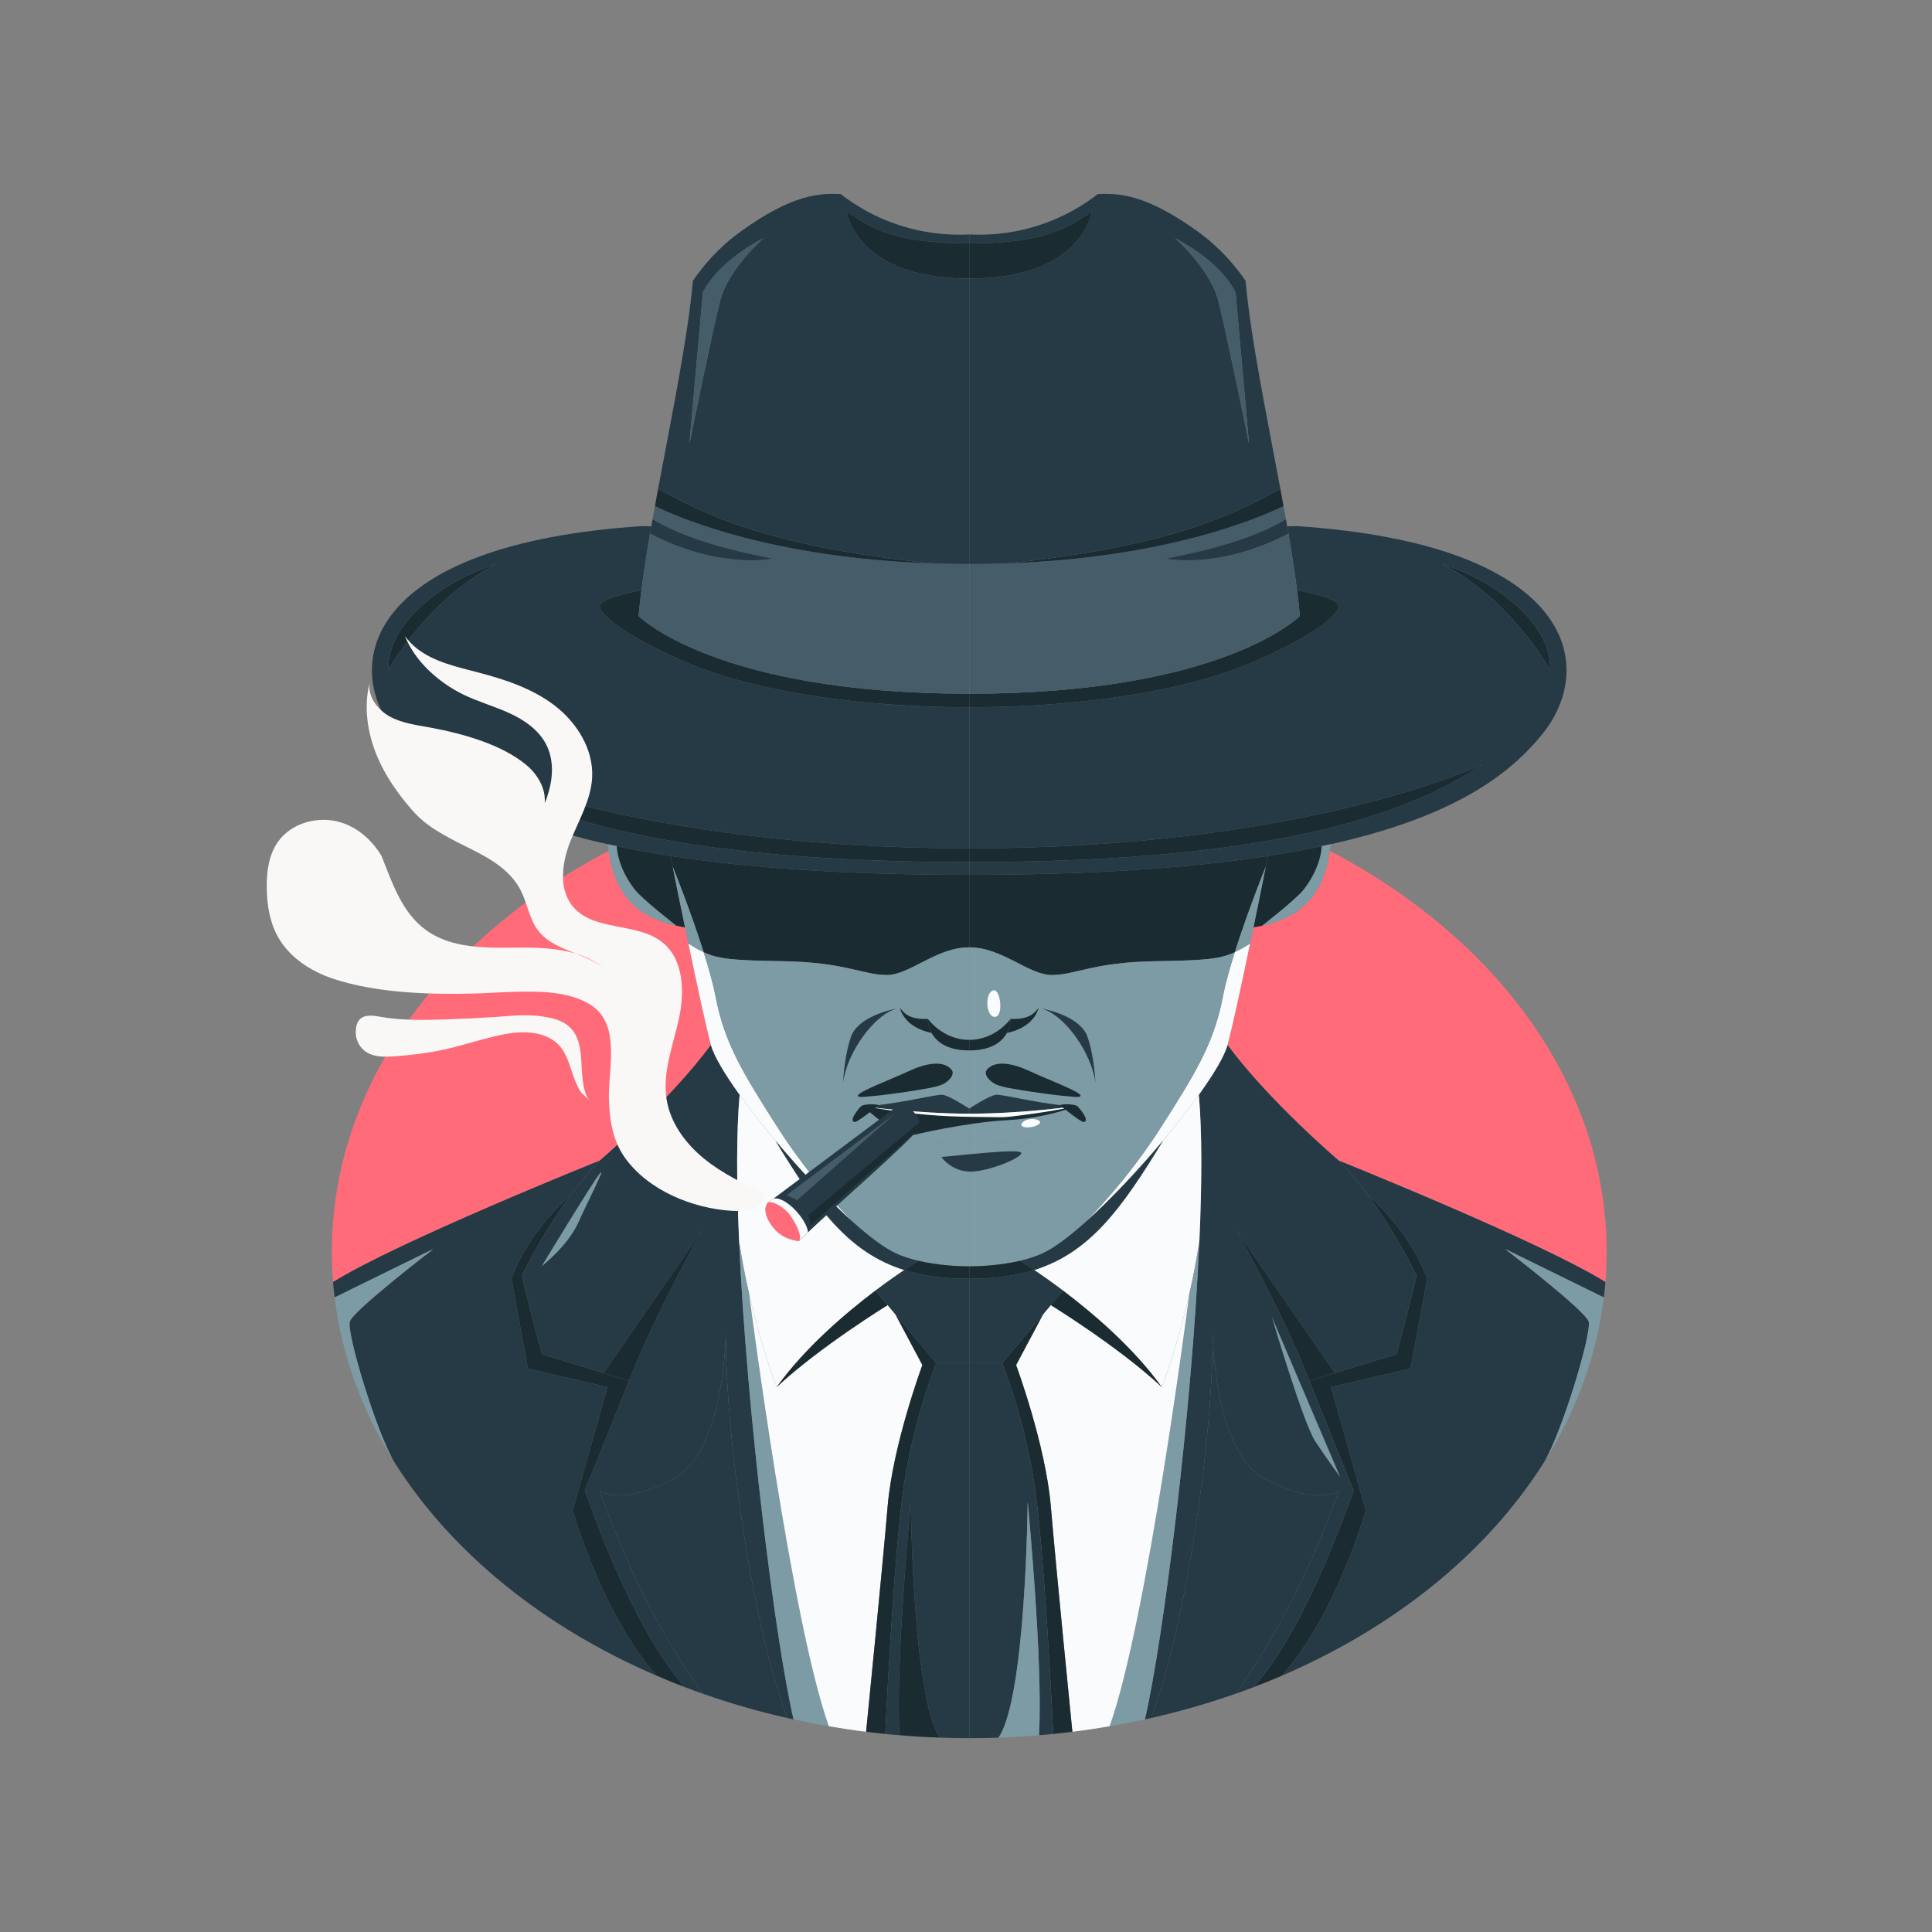 <?xml version="1.0" encoding="utf-8"?>
<!-- Generator: Adobe Illustrator 27.5.0, SVG Export Plug-In . SVG Version: 6.00 Build 0)  -->
<svg version="1.1" xmlns="http://www.w3.org/2000/svg" xmlns:xlink="http://www.w3.org/1999/xlink" x="0px" y="0px"
	 viewBox="0 0 500 500" style="enable-background:new 0 0 500 500;" xml:space="preserve">
<rect x="0" y="0" width="500" height="500" fill="#808080" stroke="none"/>
<g id="BACKGROUND">
	<rect style="fill:none;fill-opacity:0" width="500" height="500"/>
</g>
<g id="OBJECTS">
	<g>
		<g>
			<g>
				<g id="XMLID_7_">
					<g>
						<path style="fill:#FF6B79;" d="M415.8,323.984c0,2.62-0.112,5.222-0.318,7.804h-0.019
							c-16.582-10.387-68.986-31.423-68.986-31.423s-18.192-15.497-28.785-29.945c1.329-4.941,3.668-15.89,5.82-26.202
							c0.299-1.422,0.599-2.845,0.88-4.23c0.767-0.112,1.497-0.262,2.208-0.412c11.379-2.452,16.133-9.32,17.574-19.371
							C387.446,242.889,415.8,280.919,415.8,323.984z"/>
						<path style="fill:#253A45;" d="M389.523,323.235c1.216,0.936,20.699,15.946,21.616,18.753
							c0.936,2.807-6.944,28.916-11.566,36.477c-0.131,0.225-0.281,0.449-0.412,0.636c-14.692,22.983-38.311,42.054-67.395,54.556
							c14.299-16.17,21.691-42.821,21.691-42.821l-9.002-31.873l20.606-4.773l4.267-23.245
							c-4.641-12.783-15.347-21.654-15.347-21.654c-2.264-3.069-4.791-6.12-7.505-8.927c0,0,52.404,21.036,68.986,31.423h0.019
							c-0.094,1.348-0.243,2.658-0.412,3.986L389.523,323.235z"/>
						<path style="fill:#7C9BA5;" d="M389.523,323.235l25.547,12.539c-1.834,15.178-7.206,29.571-15.497,42.69
							c4.623-7.561,12.502-33.669,11.566-36.477C410.223,339.181,390.74,324.171,389.523,323.235z"/>
						<path style="fill:#1A2B32;" d="M373.353,146.017c12.764,3.893,28.429,14.973,27.793,27.456c0,0-3.107-6.326-11.36-14.973
							C382.055,150.397,374.289,146.485,373.353,146.017z"/>
						<path style="fill:#253A45;" d="M383.74,197.803c-1.385,0.655-46.508,21.748-132.899,21.748v-36.514
							c28.785,0,55.417-4.211,72.018-11.098c15.871-6.588,23.488-12.652,23.619-14.973c0.131-2.339-10.631-4.174-10.631-4.174
							l-0.168,0.019c-0.58-4.604-1.366-9.564-2.227-14.71c-0.112-0.618-0.225-1.254-0.337-1.89l2.433-0.056
							c70.951,4.679,78.306,35.653,63.596,53.845c-8.684,10.743-23.301,21.486-54.762,28.485c-0.767,0.168-1.553,0.337-2.339,0.505
							c-4.323,0.917-8.946,1.759-13.906,2.527c-19.857,3.069-45.067,4.885-77.295,4.885v-3.294
							C329.39,223.107,363.995,210.979,383.74,197.803z M401.145,173.473c0.636-12.483-15.029-23.563-27.793-27.456
							c-0.037-0.019-0.056-0.019-0.094-0.037c0,0,0.037,0.019,0.094,0.037c0.936,0.468,8.703,4.379,16.432,12.483
							C398.039,167.147,401.145,173.473,401.145,173.473z"/>
						<path style="fill:#1A2B32;" d="M361.375,350.466h0.019c3.331-12.072,5.184-20.288,5.184-20.288s-4.847-10.425-12.596-20.887
							c0,0,10.705,8.871,15.347,21.654l-4.267,23.245l-20.606,4.773l9.002,31.873c0,0-7.393,26.651-21.691,42.821
							c-2.414,1.048-4.866,2.04-7.355,2.976c9.994-11.285,18.884-31.236,25.884-50.832c-0.131-0.318-11.435-28.448-11.435-28.448
							l6.625-2.021L361.375,350.466z"/>
						<path style="fill:#253A45;" d="M346.458,385.839c-0.356,0.243-5.914,3.781-18.884-2.957
							c-13.756-7.149-13.756-38.76-13.756-38.76c0.262,27.456-6.812,76.528-15.908,100.503c-0.524,0.131-1.067,0.243-1.609,0.356
							c4.698-20.1,12.109-79.055,14.093-123.691c0.674-14.916,0.73-28.223-0.131-37.955c3.912-5.446,6.682-10.106,7.43-12.914
							c10.593,14.448,28.785,29.945,28.785,29.945c2.714,2.807,5.24,5.858,7.505,8.927c7.748,10.462,12.596,20.887,12.596,20.887
							s-1.853,8.216-5.184,20.288h-0.019l-15.889,4.866l-25.678-37.113c0.711,1.254,12.184,21.429,19.052,39.134
							c0,0,11.304,28.13,11.435,28.448c-7,19.595-15.89,39.546-25.884,50.832l-0.019,0.019c-1.516,0.58-3.069,1.142-4.623,1.684
							C328.286,426.34,338.355,409.065,346.458,385.839z"/>
						<path style="fill:#1A2B32;" d="M250.84,219.551c86.391,0,131.515-21.092,132.899-21.748
							c-19.745,13.176-54.35,25.303-132.899,25.303V219.551z"/>
						<path style="fill:#1A2B32;" d="M335.847,152.792c0,0,10.762,1.834,10.631,4.174c-0.131,2.321-7.748,8.385-23.619,14.973
							c-16.601,6.887-43.233,11.098-72.018,11.098v-3.5c65.823,0,85.568-20.119,85.568-20.119c-0.187-2.115-0.431-4.323-0.73-6.607
							L335.847,152.792z"/>
						<path style="fill:#1A2B32;" d="M319.807,318.22l25.678,37.113l-6.625,2.021C331.991,339.649,320.519,319.473,319.807,318.22z"
							/>
						<path style="fill:#7C9BA5;" d="M344.175,220.206c-1.441,10.05-6.195,16.919-17.574,19.371c0,0,8.703-6.738,10.724-9.302
							c4.716-5.989,4.716-11.286,4.716-11.286c0.786-0.168,1.572-0.337,2.339-0.505C344.325,219.064,344.25,219.644,344.175,220.206
							z"/>
						<path style="fill:#253A45;" d="M327.574,382.882c12.97,6.738,18.529,3.2,18.884,2.957
							c-8.104,23.226-18.173,40.501-26.689,52.497c-7.018,2.47-14.336,4.585-21.86,6.288c9.096-23.975,16.17-73.047,15.908-100.503
							C313.818,344.122,313.818,375.733,327.574,382.882z"/>
						<path style="fill:#1A2B32;" d="M342.042,218.989c0,0,0,5.297-4.716,11.286c-2.021,2.564-10.724,9.302-10.724,9.302
							c-0.711,0.15-1.441,0.299-2.208,0.412c1.366-6.55,2.545-12.408,3.182-15.702c0.356-1.759,0.561-2.77,0.561-2.77
							C333.095,220.749,337.718,219.906,342.042,218.989z"/>
						<path style="fill:#455D68;" d="M260.385,145.811c41.212-1.404,65.149-11.585,71.793-14.842
							c0.206,1.142,0.412,2.265,0.618,3.388c-7.355,4.473-18.117,7.692-31.105,10.219c0,0,13.681,2.957,31.76-6.476
							c0.861,5.147,1.647,10.106,2.227,14.71c0.299,2.283,0.543,4.492,0.73,6.607c0,0-19.745,20.119-85.568,20.119V145.98
							C254.116,145.98,257.297,145.924,260.385,145.811z"/>
						<path style="fill:#253A45;" d="M333.114,136.21c0.112,0.636,0.225,1.273,0.337,1.89c-18.079,9.433-31.76,6.476-31.76,6.476
							c12.989-2.527,23.75-5.746,31.105-10.219C332.908,134.975,333.002,135.593,333.114,136.21z"/>
						<path style="fill:#1A2B32;" d="M331.355,126.497c0.281,1.497,0.561,2.994,0.823,4.473
							c-6.644,3.257-30.581,13.438-71.793,14.842C304.18,141.338,320.425,132.449,331.355,126.497z"/>
						<path style="fill:#253A45;" d="M304.105,61.629c0.543,0.487,9.152,8.197,11.211,16.245c2.115,8.328,7.935,36.982,7.935,36.982
							l-3.481-39.097C319.77,75.759,316.85,68.404,304.105,61.629z M322.353,72.671c1.348,14.935,5.484,34.961,9.002,53.826
							c-10.93,5.952-27.175,14.841-70.97,19.314c-3.088,0.112-6.27,0.169-9.545,0.169V72.091c29.627,0,31.742-17.424,31.742-17.424
							c-6.214,4.436-12.764,8.328-31.742,8.328v-2.321c3.93,0.206,9.844,0.056,16.638-1.946c7.767-2.265,13.363-5.951,16.657-8.516
							c5.521-0.206,12.409,0.037,25.809,9.676C315.84,64.136,319.789,68.928,322.353,72.671z"/>
						<path style="fill:#1A2B32;" d="M328.136,221.516c0,0-0.206,1.011-0.561,2.77c0,0-4.585,11.342-8.01,22.159
							c-4.267,1.946-8.609,2.096-20.718,2.321c-15.684,0.281-20.138,3.387-26.333,3.575c-6.195,0.187-12.97-7.168-21.673-7.168
							v-18.772C283.069,226.401,308.279,224.585,328.136,221.516z"/>
						<path style="fill:#7C9BA5;" d="M327.574,224.286c-0.636,3.294-1.815,9.152-3.182,15.702c-0.281,1.385-0.58,2.807-0.88,4.23
							c-1.441,0.936-2.676,1.666-3.949,2.227C322.989,235.628,327.574,224.286,327.574,224.286z"/>
						<path style="fill:#455D68;" d="M319.77,75.759l3.481,39.097c0,0-5.82-28.654-7.935-36.982
							c-2.059-8.048-10.668-15.759-11.211-16.245C316.85,68.404,319.77,75.759,319.77,75.759z"/>
						<path style="fill:#F9FBFC;" d="M319.564,246.445c1.273-0.562,2.508-1.291,3.949-2.227c-2.152,10.312-4.492,21.261-5.82,26.202
							c-0.749,2.807-3.518,7.467-7.43,12.914c-2.658,3.706-5.839,7.767-9.264,11.866c-6.457,7.692-13.793,15.515-20.25,21.242
							c1.067-1.067,11.023-11.08,19.651-24.611c9.133-14.299,13.756-21.86,16.077-33.875
							C317.112,254.624,318.254,250.581,319.564,246.445z"/>
						<path style="fill:#7C9BA5;" d="M263.997,326.286c-5.222,1.235-10.649,1.441-13.157,1.441v-27.119
							c7,0,15.328-5.072,15.852-5.39c-0.393,0.038-5.222,0.618-15.852,0.618v-7.617c14.074,0,27.493-1.928,27.493-1.928
							c-7.224-0.131-18.716-3.107-20.531-2.957c-1.797,0.15-6.962,3.593-6.962,3.593v-15.085c5.877,0,8.534-2.339,9.732-4.51
							c7.374-1.572,8.179-6.476,8.179-6.476c-1.273,1.741-2.901,3.013-7.205,2.845c0,0-3.874,5.428-10.705,5.428v-23.956
							c8.703,0,15.478,7.355,21.673,7.168c6.195-0.187,10.649-3.294,26.333-3.575c12.109-0.225,16.451-0.374,20.718-2.321
							c-1.31,4.136-2.452,8.179-3.088,11.51c-2.321,12.015-6.944,19.577-16.077,33.875c-8.628,13.531-18.585,23.544-19.651,24.611
							c-0.056,0.038-0.094,0.075-0.094,0.075c-4.155,3.687-7.917,6.494-10.836,7.842
							C268.04,325.182,266.038,325.818,263.997,326.286z M269.462,260.987c5.989,1.497,13.064,11.454,14.055,19.314
							c0.112,1.46,0.112,2.377,0.112,2.377c0.037-0.767,0-1.553-0.112-2.377c-0.187-2.92-0.693-7.992-2.077-11.959
							C279.681,263.345,271.858,261.455,269.462,260.987z"/>
						<path style="fill:#F9FBFC;" d="M310.262,283.334c0.861,9.732,0.805,23.039,0.131,37.955c-0.73,4.847-1.647,9.47-2.62,13.7
							c-3.238,14.074-7.112,23.975-7.112,23.975c-7.28-10.125-17.686-19.015-25.566-24.967c-2.938-2.208-5.521-4.024-7.449-5.315
							c14.448-4.548,22.608-15.852,33.351-33.482C304.423,291.101,307.605,287.039,310.262,283.334z"/>
						<path style="fill:#7C9BA5;" d="M307.773,334.989c0.973-4.23,1.89-8.853,2.62-13.7c-1.984,44.637-9.395,103.591-14.093,123.691
							c-3.013,0.655-6.064,1.254-9.133,1.778C296.769,420.051,307.455,337.571,307.773,334.989z"/>
						<path style="fill:#F9FBFC;" d="M300.661,358.963c0,0,3.874-9.901,7.112-23.975c-0.318,2.583-11.005,85.062-20.606,111.77
							c-3.182,0.543-6.382,1.029-9.639,1.422c0,0-4.23-42.372-5.577-58.374c-1.366-16.002-8.983-36.533-8.983-36.533l7-13.157
							l1.984-2.358C271.952,337.759,289.563,348.576,300.661,358.963z"/>
						<path style="fill:#253A45;" d="M280.748,316.441c6.457-5.727,13.793-13.55,20.25-21.242
							c-10.743,17.63-18.903,28.934-33.351,33.482c-2.134-1.441-3.462-2.283-3.65-2.396c2.04-0.468,4.043-1.104,5.821-1.928
							c2.92-1.347,6.682-4.155,10.836-7.842C280.654,316.516,280.692,316.479,280.748,316.441z"/>
						<path style="fill:#253A45;" d="M281.44,268.342c1.385,3.968,1.89,9.04,2.077,11.959c-0.992-7.861-8.066-17.817-14.055-19.314
							C271.858,261.455,279.681,263.345,281.44,268.342z"/>
						<path style="fill:#1A2B32;" d="M300.661,358.963c-11.098-10.387-28.71-21.205-28.71-21.205l3.144-3.762
							C282.975,339.948,293.381,348.838,300.661,358.963z"/>
						<path style="fill:#1A2B32;" d="M282.582,54.667c0,0-2.115,17.424-31.742,17.424v-9.096
							C269.818,62.995,276.369,59.102,282.582,54.667z"/>
						<path style="fill:#1A2B32;" d="M277.529,448.181c-1.647,0.206-3.294,0.393-4.96,0.561c0,0-2.115-45.385-4.698-63.446
							c-2.583-18.079-8.516-32.528-8.516-32.528l10.612-12.652l-7,13.157c0,0,7.617,20.531,8.983,36.533
							C273.299,405.809,277.529,448.181,277.529,448.181z"/>
						<path style="fill:#253A45;" d="M275.096,333.997l-3.144,3.762l-1.984,2.358l-10.612,12.652h-8.516v-21.822
							c6.513,0,12.015-0.767,16.807-2.265C269.575,329.973,272.158,331.788,275.096,333.997z"/>
						<path style="fill:#253A45;" d="M272.569,448.742c-1.217,0.131-2.433,0.243-3.65,0.318l-0.019-0.318
							c1.048-18.79-2.938-60.096-2.938-60.096s-0.412,50.701-7.542,61.05c-2.508,0.094-5.035,0.131-7.58,0.131v-97.059h8.516
							c0,0,5.933,14.448,8.516,32.528C270.454,403.357,272.569,448.742,272.569,448.742z"/>
						<path style="fill:#253A45;" d="M278.334,286.291c0,0-13.419,1.928-27.493,1.928v-1.291c0,0,5.166-3.444,6.962-3.593
							C259.618,283.184,271.109,286.16,278.334,286.291z"/>
						<path style="fill:#7C9BA5;" d="M265.963,388.646c0,0,3.986,41.305,2.938,60.096l0.019,0.318
							c-3.462,0.299-6.962,0.524-10.5,0.636C265.551,439.347,265.963,388.646,265.963,388.646z"/>
						<path style="fill:#1A2B32;" d="M268.751,260.856c0,0-0.805,4.904-8.179,6.476c1.029-1.89,0.973-3.631,0.973-3.631
							C265.85,263.869,267.479,262.597,268.751,260.856z"/>
						<path style="fill:#1A2B32;" d="M263.997,326.286c0.187,0.112,1.516,0.954,3.65,2.396c-4.791,1.497-10.294,2.265-16.807,2.265
							v-3.219C253.348,327.727,258.776,327.521,263.997,326.286z"/>
						<path style="fill:#7C9BA5;" d="M250.84,295.836c10.63,0,15.459-0.58,15.852-0.618c-0.524,0.318-8.853,5.39-15.852,5.39
							V295.836z"/>
						<path style="fill:#1A2B32;" d="M260.573,267.332c-1.198,2.171-3.855,4.51-9.732,4.51v-2.714
							c6.831,0,10.705-5.428,10.705-5.428S261.602,265.441,260.573,267.332z"/>
					</g>
				</g>
				<g id="XMLID_6_">
					<g>
						<path style="fill:#FF6B79;" d="M85.875,323.984c0,2.62,0.112,5.222,0.318,7.804h0.019
							c16.582-10.387,68.986-31.423,68.986-31.423s18.192-15.497,28.785-29.945c-1.329-4.941-3.668-15.89-5.82-26.202
							c-0.299-1.422-0.599-2.845-0.88-4.23c-0.767-0.112-1.497-0.262-2.208-0.412c-11.379-2.452-16.133-9.32-17.574-19.371
							C114.229,242.889,85.875,280.919,85.875,323.984z"/>
						<path style="fill:#253A45;" d="M112.151,323.235c-1.216,0.936-20.699,15.946-21.617,18.753
							c-0.936,2.807,6.944,28.916,11.566,36.477c0.131,0.225,0.281,0.449,0.412,0.636c14.692,22.983,38.311,42.054,67.395,54.556
							c-14.299-16.17-21.691-42.821-21.691-42.821l9.002-31.873l-20.606-4.773l-4.267-23.245
							c4.641-12.783,15.347-21.654,15.347-21.654c2.265-3.069,4.791-6.12,7.505-8.927c0,0-52.404,21.036-68.986,31.423h-0.019
							c0.094,1.348,0.243,2.658,0.412,3.986L112.151,323.235z"/>
						<path style="fill:#7C9BA5;" d="M112.151,323.235l-25.547,12.539c1.834,15.178,7.206,29.571,15.496,42.69
							c-4.623-7.561-12.502-33.669-11.566-36.477C91.452,339.181,110.935,324.171,112.151,323.235z"/>
						<path style="fill:#1A2B32;" d="M128.322,146.017c-12.764,3.893-28.429,14.973-27.793,27.456c0,0,3.107-6.326,11.36-14.973
							C119.619,150.397,127.386,146.485,128.322,146.017z"/>
						<path style="fill:#253A45;" d="M168.223,138.101c0.112-0.618,0.225-1.254,0.337-1.89l-2.433-0.056
							c-70.951,4.679-78.306,35.653-63.596,53.845c8.684,10.743,23.301,21.486,54.762,28.485c0.767,0.168,1.553,0.337,2.339,0.505
							c4.323,0.917,8.946,1.759,13.906,2.527c19.857,3.069,45.067,4.885,77.295,4.885v-3.294
							c-78.549,0-113.155-12.128-132.899-25.303c1.385,0.655,46.508,21.748,132.899,21.748v-36.514
							c-28.785,0-55.417-4.211-72.018-11.098c-15.871-6.588-23.488-12.652-23.619-14.973c-0.131-2.339,10.63-4.174,10.63-4.174
							l0.168,0.019C166.576,148.207,167.363,143.247,168.223,138.101z M100.529,173.473c-0.636-12.483,15.029-23.563,27.793-27.456
							c0.037-0.019,0.056-0.019,0.094-0.037c0,0-0.037,0.019-0.094,0.037c-0.936,0.468-8.703,4.379-16.432,12.483
							C103.636,167.147,100.529,173.473,100.529,173.473z"/>
						<path style="fill:#1A2B32;" d="M140.3,350.466h-0.019c-3.331-12.072-5.184-20.288-5.184-20.288s4.847-10.425,12.596-20.887
							c0,0-10.705,8.871-15.347,21.654l4.267,23.245l20.606,4.773l-9.002,31.873c0,0,7.393,26.651,21.691,42.821
							c2.414,1.048,4.866,2.04,7.355,2.976c-9.994-11.285-18.884-31.236-25.884-50.832c0.131-0.318,11.435-28.448,11.435-28.448
							l-6.625-2.021L140.3,350.466z"/>
						<path style="fill:#253A45;" d="M181.867,318.22c-0.711,1.254-12.184,21.429-19.053,39.134c0,0-11.304,28.13-11.435,28.448
							c7,19.595,15.89,39.546,25.884,50.832l0.019,0.019c1.516,0.58,3.069,1.142,4.623,1.684
							c-8.516-11.997-18.585-29.271-26.688-52.497c0.356,0.243,5.914,3.781,18.884-2.957c13.756-7.149,13.756-38.76,13.756-38.76
							c-0.262,27.456,6.812,76.528,15.908,100.503c0.524,0.131,1.067,0.243,1.609,0.356c-4.698-20.1-12.109-79.055-14.093-123.691
							c-0.674-14.916-0.73-28.223,0.131-37.955c-3.912-5.446-6.682-10.106-7.43-12.914c-10.593,14.448-28.785,29.945-28.785,29.945
							c-2.714,2.807-5.24,5.858-7.505,8.927c-7.748,10.462-12.596,20.887-12.596,20.887s1.853,8.216,5.184,20.288h0.019l15.89,4.866
							L181.867,318.22z"/>
						<path style="fill:#1A2B32;" d="M250.834,219.551c-86.391,0-131.514-21.092-132.899-21.748
							c19.745,13.176,54.35,25.303,132.899,25.303V219.551z"/>
						<path style="fill:#1A2B32;" d="M165.828,152.792c0,0-10.761,1.834-10.63,4.174c0.131,2.321,7.748,8.385,23.619,14.973
							c16.601,6.887,43.233,11.098,72.018,11.098v-3.5c-65.823,0-85.568-20.119-85.568-20.119c0.187-2.115,0.43-4.323,0.73-6.607
							L165.828,152.792z"/>
						<path style="fill:#1A2B32;" d="M181.867,318.22l-25.678,37.113l6.625,2.021C169.683,339.649,181.156,319.473,181.867,318.22z"
							/>
						<path style="fill:#7C9BA5;" d="M157.499,220.206c1.441,10.05,6.195,16.919,17.574,19.371c0,0-8.703-6.738-10.724-9.302
							c-4.716-5.989-4.716-11.286-4.716-11.286c-0.786-0.168-1.572-0.337-2.339-0.505
							C157.35,219.064,157.424,219.644,157.499,220.206z"/>
						<path style="fill:#253A45;" d="M174.1,382.882c-12.97,6.738-18.529,3.2-18.884,2.957
							c8.104,23.226,18.173,40.501,26.688,52.497c7.018,2.47,14.336,4.585,21.86,6.288c-9.096-23.975-16.17-73.047-15.908-100.503
							C187.856,344.122,187.856,375.733,174.1,382.882z"/>
						<path style="fill:#1A2B32;" d="M159.633,218.989c0,0,0,5.297,4.716,11.286c2.021,2.564,10.724,9.302,10.724,9.302
							c0.711,0.15,1.441,0.299,2.208,0.412c-1.366-6.55-2.545-12.408-3.182-15.702c-0.356-1.759-0.562-2.77-0.562-2.77
							C168.579,220.749,163.956,219.906,159.633,218.989z"/>
						<path style="fill:#455D68;" d="M241.289,145.811c-41.212-1.404-65.149-11.585-71.793-14.842
							c-0.206,1.142-0.412,2.265-0.618,3.388c7.355,4.473,18.117,7.692,31.105,10.219c0,0-13.681,2.957-31.76-6.476
							c-0.861,5.147-1.647,10.106-2.227,14.71c-0.299,2.283-0.543,4.492-0.73,6.607c0,0,19.745,20.119,85.568,20.119V145.98
							C247.559,145.98,244.377,145.924,241.289,145.811z"/>
						<path style="fill:#253A45;" d="M168.56,136.21c-0.112,0.636-0.225,1.273-0.337,1.89c18.079,9.433,31.76,6.476,31.76,6.476
							c-12.989-2.527-23.75-5.746-31.105-10.219C168.766,134.975,168.673,135.593,168.56,136.21z"/>
						<path style="fill:#1A2B32;" d="M170.319,126.497c-0.281,1.497-0.561,2.994-0.823,4.473
							c6.644,3.257,30.581,13.438,71.793,14.842C197.495,141.338,181.249,132.449,170.319,126.497z"/>
						<path style="fill:#253A45;" d="M197.569,61.629c-0.543,0.487-9.152,8.197-11.211,16.245
							c-2.115,8.328-7.935,36.982-7.935,36.982l3.481-39.097C181.904,75.759,184.824,68.404,197.569,61.629z M179.322,72.671
							c-1.348,14.935-5.484,34.961-9.002,53.826c10.93,5.952,27.175,14.841,70.97,19.314c3.088,0.112,6.27,0.169,9.545,0.169V72.091
							c-29.627,0-31.742-17.424-31.742-17.424c6.214,4.436,12.764,8.328,31.742,8.328v-2.321c-3.93,0.206-9.844,0.056-16.638-1.946
							c-7.767-2.265-13.363-5.951-16.657-8.516c-5.521-0.206-12.409,0.037-25.809,9.676
							C185.835,64.136,181.886,68.928,179.322,72.671z"/>
						<path style="fill:#1A2B32;" d="M173.539,221.516c0,0,0.206,1.011,0.562,2.77c0,0,4.585,11.342,8.01,22.159
							c4.267,1.946,8.609,2.096,20.718,2.321c15.684,0.281,20.138,3.387,26.333,3.575c6.195,0.187,12.97-7.168,21.673-7.168v-18.772
							C218.606,226.401,193.396,224.585,173.539,221.516z"/>
						<path style="fill:#7C9BA5;" d="M174.1,224.286c0.636,3.294,1.815,9.152,3.182,15.702c0.281,1.385,0.58,2.807,0.88,4.23
							c1.441,0.936,2.676,1.666,3.949,2.227C178.685,235.628,174.1,224.286,174.1,224.286z"/>
						<path style="fill:#455D68;" d="M181.904,75.759l-3.481,39.097c0,0,5.82-28.654,7.935-36.982
							c2.059-8.048,10.668-15.759,11.211-16.245C184.824,68.404,181.904,75.759,181.904,75.759z"/>
						<path style="fill:#F9FBFC;" d="M182.11,246.445c-1.273-0.562-2.508-1.291-3.949-2.227c2.152,10.312,4.492,21.261,5.82,26.202
							c0.749,2.807,3.519,7.467,7.43,12.914c2.658,3.706,5.839,7.767,9.264,11.866c6.457,7.692,13.793,15.515,20.25,21.242
							c-1.067-1.067-11.023-11.08-19.651-24.611c-9.133-14.299-13.756-21.86-16.077-33.875
							C184.562,254.624,183.42,250.581,182.11,246.445z"/>
						<path style="fill:#7C9BA5;" d="M232.212,260.987c-5.989,1.497-13.064,11.454-14.055,19.314
							c-0.112,1.46-0.112,2.377-0.112,2.377c-0.037-0.767,0-1.553,0.112-2.377c0.187-2.92,0.692-7.992,2.077-11.959
							C221.993,263.345,229.816,261.455,232.212,260.987z M237.677,326.286c5.222,1.235,10.649,1.441,13.157,1.441v-27.119
							c-7,0-15.328-5.072-15.852-5.39c0.393,0.038,5.222,0.618,15.852,0.618v-7.617c-14.074,0-27.493-1.928-27.493-1.928
							c7.224-0.131,18.716-3.107,20.531-2.957c1.797,0.15,6.962,3.593,6.962,3.593v-15.085c-5.877,0-8.534-2.339-9.732-4.51
							c-7.374-1.572-8.179-6.476-8.179-6.476c1.273,1.741,2.901,3.013,7.206,2.845c0,0,3.874,5.428,10.705,5.428v-23.956
							c-8.703,0-15.478,7.355-21.673,7.168c-6.195-0.187-10.649-3.294-26.333-3.575c-12.109-0.225-16.451-0.374-20.718-2.321
							c1.31,4.136,2.452,8.179,3.088,11.51c2.321,12.015,6.943,19.577,16.077,33.875c8.628,13.531,18.585,23.544,19.651,24.611
							c0.056,0.038,0.094,0.075,0.094,0.075c4.155,3.687,7.917,6.494,10.836,7.842C233.634,325.182,235.637,325.818,237.677,326.286
							z"/>
						<path style="fill:#F9FBFC;" d="M191.412,283.334c-0.861,9.732-0.805,23.039-0.131,37.955c0.73,4.847,1.647,9.47,2.62,13.7
							c3.238,14.074,7.112,23.975,7.112,23.975c7.28-10.125,17.686-19.015,25.566-24.967c2.938-2.208,5.521-4.024,7.449-5.315
							c-14.448-4.548-22.608-15.852-33.351-33.482C197.251,291.101,194.07,287.039,191.412,283.334z"/>
						<path style="fill:#7C9BA5;" d="M193.901,334.989c-0.973-4.23-1.89-8.853-2.62-13.7c1.984,44.637,9.395,103.591,14.093,123.691
							c3.013,0.655,6.064,1.254,9.133,1.778C204.906,420.051,194.219,337.571,193.901,334.989z"/>
						<path style="fill:#F9FBFC;" d="M201.013,358.963c0,0-3.874-9.901-7.112-23.975c0.318,2.583,11.005,85.062,20.606,111.77
							c3.182,0.543,6.382,1.029,9.639,1.422c0,0,4.23-42.372,5.577-58.374c1.366-16.002,8.984-36.533,8.984-36.533l-7-13.157
							l-1.984-2.358C229.723,337.759,212.111,348.576,201.013,358.963z"/>
						<path style="fill:#253A45;" d="M220.926,316.441c-6.457-5.727-13.793-13.55-20.25-21.242
							c10.743,17.63,18.903,28.934,33.351,33.482c2.134-1.441,3.462-2.283,3.65-2.396c-2.04-0.468-4.043-1.104-5.821-1.928
							c-2.92-1.347-6.682-4.155-10.836-7.842C221.02,316.516,220.983,316.479,220.926,316.441z"/>
						<path style="fill:#253A45;" d="M220.234,268.342c-1.385,3.968-1.89,9.04-2.077,11.959c0.992-7.861,8.066-17.817,14.055-19.314
							C229.816,261.455,221.993,263.345,220.234,268.342z"/>
						<path style="fill:#1A2B32;" d="M201.013,358.963c11.098-10.387,28.71-21.205,28.71-21.205l-3.144-3.762
							C218.699,339.948,208.293,348.838,201.013,358.963z"/>
						<path style="fill:#1A2B32;" d="M219.092,54.667c0,0,2.115,17.424,31.742,17.424v-9.096
							C231.856,62.995,225.306,59.102,219.092,54.667z"/>
						<path style="fill:#1A2B32;" d="M224.146,448.181c1.647,0.206,3.294,0.393,4.96,0.561c0,0,2.115-45.385,4.698-63.446
							c2.583-18.079,8.516-32.528,8.516-32.528l-10.612-12.652l7,13.157c0,0-7.617,20.531-8.984,36.533
							C228.375,405.809,224.146,448.181,224.146,448.181z"/>
						<path style="fill:#253A45;" d="M226.579,333.997l3.144,3.762l1.984,2.358l10.612,12.652h8.516v-21.822
							c-6.513,0-12.015-0.767-16.807-2.265C232.1,329.973,229.517,331.788,226.579,333.997z"/>
						<path style="fill:#253A45;" d="M229.105,448.742c1.217,0.131,2.433,0.243,3.65,0.318l0.019-0.318
							c-1.048-18.79,2.938-60.096,2.938-60.096s0.412,50.701,7.542,61.05c2.508,0.094,5.035,0.131,7.58,0.131v-97.059h-8.516
							c0,0-5.933,14.448-8.516,32.528C231.22,403.357,229.105,448.742,229.105,448.742z"/>
						<path style="fill:#253A45;" d="M223.341,286.291c0,0,13.419,1.928,27.493,1.928v-1.291c0,0-5.166-3.444-6.962-3.593
							C242.056,283.184,230.565,286.16,223.341,286.291z"/>
						<path style="fill:#1A2B32;" d="M235.712,388.646c0,0-3.986,41.305-2.938,60.096l-0.019,0.318
							c3.462,0.299,6.962,0.524,10.499,0.636C236.124,439.347,235.712,388.646,235.712,388.646z"/>
						<path style="fill:#1A2B32;" d="M232.923,260.856c0,0,0.805,4.904,8.179,6.476c-1.029-1.89-0.973-3.631-0.973-3.631
							C235.824,263.869,234.196,262.597,232.923,260.856z"/>
						<path style="fill:#1A2B32;" d="M237.677,326.286c-0.187,0.112-1.516,0.954-3.65,2.396c4.791,1.497,10.294,2.265,16.807,2.265
							v-3.219C248.326,327.727,242.899,327.521,237.677,326.286z"/>
						<path style="fill:#7C9BA5;" d="M250.834,295.836c-10.63,0-15.459-0.58-15.852-0.618c0.524,0.318,8.853,5.39,15.852,5.39
							V295.836z"/>
						<path style="fill:#1A2B32;" d="M241.102,267.332c1.198,2.171,3.855,4.51,9.732,4.51v-2.714
							c-6.831,0-10.705-5.428-10.705-5.428S240.073,265.441,241.102,267.332z"/>
					</g>
				</g>
			</g>
			<path style="fill:#F9FBFC;" d="M225.184,287.305c3.452,1.613,2.484,4.478,9.519,4.465c7.035-0.012,14.327-1.088,14.327-1.088
				l17.038-1.925l10.486-2.068l-0.418-0.159c0,0-12.333,1.688-25.302,1.688c-12.969,0-27.231-1.882-27.231-1.882L225.184,287.305z"
				/>
			<path style="fill:#1A2B32;" d="M262.625,289.146c-2.938-0.002-6.83-0.022-10.755-0.092c-7.936-0.142-14.053-0.393-27.288-2.595
				c-0.024-0.003-0.05-0.006-0.073-0.009h-0.72l1.396,0.855c3.453,1.613,2.484,4.478,9.519,4.465
				c7.035-0.012,14.327-1.088,14.327-1.088L262.625,289.146z"/>
			<path style="fill:#F9FBFC;" d="M257.208,256.275c1.713-0.216,2.612,6.895,0.225,6.891
				C255.047,263.163,254.816,256.576,257.208,256.275z"/>
			<path style="fill:#F9FBFC;" d="M264.587,290.531c1.623-1.786,5.944-0.678,4.164,0.484
				C266.971,292.177,263.268,291.983,264.587,290.531z"/>
			<g>
				<path style="fill:#1A2B32;" d="M255.542,276.673c2.187-2.288,6.486-1.549,11.036,0.581s13.456,5.421,13.069,6.389
					c-0.189,0.473-2.419,0.133-2.765,0.108c-2.052-0.145-4.096-0.402-6.134-0.678c-2.375-0.322-4.752-0.645-7.112-1.066
					c-1.914-0.342-4.033-0.594-5.835-1.348C256.584,280.15,254.148,278.132,255.542,276.673z"/>
				<path style="fill:#1A2B32;" d="M246.132,276.673c-2.187-2.288-6.486-1.549-11.036,0.581c-4.55,2.13-13.456,5.421-13.069,6.389
					c0.189,0.473,2.419,0.133,2.765,0.108c2.051-0.145,4.096-0.402,6.134-0.678c2.376-0.322,4.752-0.645,7.112-1.066
					c1.914-0.342,4.033-0.594,5.835-1.348C245.09,280.15,247.527,278.132,246.132,276.673z"/>
			</g>
			<path style="fill:#1A2B32;" d="M237.677,290.682c6.802,0.583,32.464-2.372,40.657-4.391c0,0-7.122,3.049-17.761,3.613
				c-10.639,0.564-24.267,3.837-24.267,3.837L237.677,290.682z"/>
			<path style="fill:#1A2B32;" d="M223.341,286.291c0,0,2.597,2.384,6.024,4.932l1.385-1.036l-6.223-3.737L223.341,286.291z"/>
			<path style="fill:#253A45;" d="M243.641,299.437c6.292-0.581,20.328-2.227,20.667-1.065c0.339,1.162-8.373,4.84-13.213,4.84
				C246.255,303.213,243.641,299.437,243.641,299.437z"/>
			<g>
				<path style="fill:#1A2B32;" d="M274.287,286.03c0.798-0.426,3.894-0.262,4.474,0.216c0.581,0.478,3.458,3.917,1.708,4.14
					C279.742,290.479,274.287,286.03,274.287,286.03z"/>
				<path style="fill:#1A2B32;" d="M227.388,286.03c-0.798-0.426-3.894-0.262-4.474,0.216c-0.581,0.478-3.458,3.917-1.708,4.14
					C221.933,290.479,227.388,286.03,227.388,286.03z"/>
			</g>
			<g>
				<path style="fill:#253A45;" d="M237.785,291.9c-0.812,2.245-23.111,21.608-28.674,27.028v0.024
					c-1.409,1.361-2.268,2.197-2.268,2.197c-0.096,0-4.274-0.024-7.092-3.94c-2.865-3.94-1.098-5.922-1.098-5.922l1.528-1.099h0.024
					l31.729-23.737C235.133,285.378,238.764,289.13,237.785,291.9z"/>
				<path style="fill:#F9FBFC;" d="M209.11,318.928v0.024c-1.409,1.361-2.268,2.197-2.268,2.197c-0.096,0-4.274-0.024-7.092-3.94
					c-2.674-3.677-1.313-5.635-1.122-5.898l0.024-0.024l1.528-1.099h0.024C203.285,309.52,208.868,315.645,209.11,318.928z"/>
				<path style="fill:#FF6B79;" d="M206.842,321.148c-0.096,0-4.274-0.024-7.092-3.94c-2.674-3.677-1.313-5.635-1.122-5.898
					l0.024-0.024c1.003-0.716,4.25,0.955,5.945,3.367C206.269,317.089,207.606,319.978,206.842,321.148z"/>
			</g>
			<path style="fill:#1A2B32;" d="M237.677,290.682l-28.567,23.922c0,0,0.758,1.168,0.617,2.517l27.95-24.814l0.867-1.573
				L237.677,290.682z"/>
			<polygon style="fill:#455D68;" points="203.612,309.292 231.638,288.218 206.315,310.59 			"/>
			<path style="fill:#7C9BA5;" d="M346.87,382.302l-17.75-41.577c0,0,8.132,27.544,11.229,32.238
				C343.447,377.656,346.87,382.302,346.87,382.302z"/>
			<path style="fill:#7C9BA5;" d="M140.157,327.727c0,0,13.274-21.882,15.059-24.021c1.785-2.139-2.862,6.7-5.572,12.735
				C146.933,322.477,140.157,327.727,140.157,327.727z"/>
		</g>
		<path style="fill:#F9F8F7;" d="M182.213,299.862c-4.808-3.92-8.738-9.249-9.704-15.379c-1.11-6.984,1.677-13.913,3.187-20.819
			c1.51-6.918,1.299-15.223-4.175-19.709c-6.54-5.352-17.666-2.809-23.162-9.227c-3.831-4.486-2.965-11.315-0.822-16.811
			c2.154-5.507,5.385-10.771,5.707-16.667c0.4-7.306-3.942-14.268-9.76-18.71c-5.829-4.441-12.969-6.751-20.064-8.594
			c-5.43-1.41-11.115-2.676-15.545-6.129c-1.181-0.92-2.198-2.004-3.082-3.187c1.342,3.253,3.429,6.18,5.935,8.638
			c2.706,2.654,5.847,4.865,9.259,6.517c3.843,1.861,7.996,3.005,11.875,4.789c3.879,1.785,7.611,4.371,9.534,8.184
			c2.334,4.629,1.584,10.281-0.419,15.063c0.308-3.776-1.854-7.414-4.761-9.845c-6.394-5.347-16.549-8.126-24.575-9.631
			c-3.603-0.675-7.344-1.094-10.584-2.809c-3.24-1.715-5.915-5.155-5.417-8.787c-1.734,7.008-0.282,14.536,2.888,21.022
			c2.07,4.235,4.842,8.083,7.917,11.642c2.951,3.415,5.566,5.055,9.398,7.205c6.771,3.799,15.14,6.447,18.925,13.824
			c1.721,3.364,2.199,7.351,4.486,10.36c2.365,3.12,6.118,4.53,9.838,6.018c2.543,0.766,4.897,1.91,6.94,3.564
			c-2.021-1.566-4.475-2.576-6.94-3.564c-4.675-1.432-9.927-1.632-14.868-1.577c-8.294,0.089-17.288,0.333-23.995-4.553
			c-6.14-4.475-8.617-11.892-11.481-19.143c-2.376-3.997-5.985-7.251-10.382-8.661c-5.863-1.888-12.991,0-16.489,5.063
			c-2.365,3.42-2.909,7.773-2.843,11.925c0.067,4.308,0.755,8.694,2.832,12.469c2.954,5.374,8.45,8.983,14.268,10.926
			c11.304,3.775,25.494,4.197,37.319,3.831c3.12-0.1,6.251-0.333,9.372-0.411c6.451-0.167,14.057-0.244,19.764,3.198
			c8.183,4.919,4.841,16.367,4.997,24.25c0.1,5.408,0.933,10.982,4.131,15.467c6.074,8.505,17.522,13.136,27.681,13.757
			c3.598,0.222,7.651-0.644,8.716-4.353C192.561,306.402,186.965,303.737,182.213,299.862z"/>
		<path style="fill:#F9F8F7;" d="M140.429,263.067c0.403,0.056,0.806,0.12,1.208,0.194c2.163,0.4,4.357,1.133,5.926,2.675
			c2.3,2.26,2.676,5.548,2.882,8.599c0.236,3.508,0.168,7.23,1.969,10.249c-0.491-0.824-1.628-1.466-2.199-2.339
			c-0.671-1.025-1.15-2.163-1.581-3.305c-0.864-2.289-1.45-4.713-2.663-6.856c-3.024-5.343-9.829-5.697-15.285-4.66
			c-4.647,0.883-9.219,2.422-13.8,3.552c-4.914,1.212-10.013,1.87-15.059,2.213c-2.398,0.163-4.972,0.195-6.996-1.101
			c-1.677-1.074-2.752-3.029-2.762-5.02c-0.022-4.381,2.609-4.809,5.963-4.194c5.83,1.07,11.658,0.93,17.555,0.742
			c4.277-0.136,8.552-0.349,12.822-0.639C132.392,262.908,136.449,262.418,140.429,263.067z"/>
	</g>
</g>
</svg>
